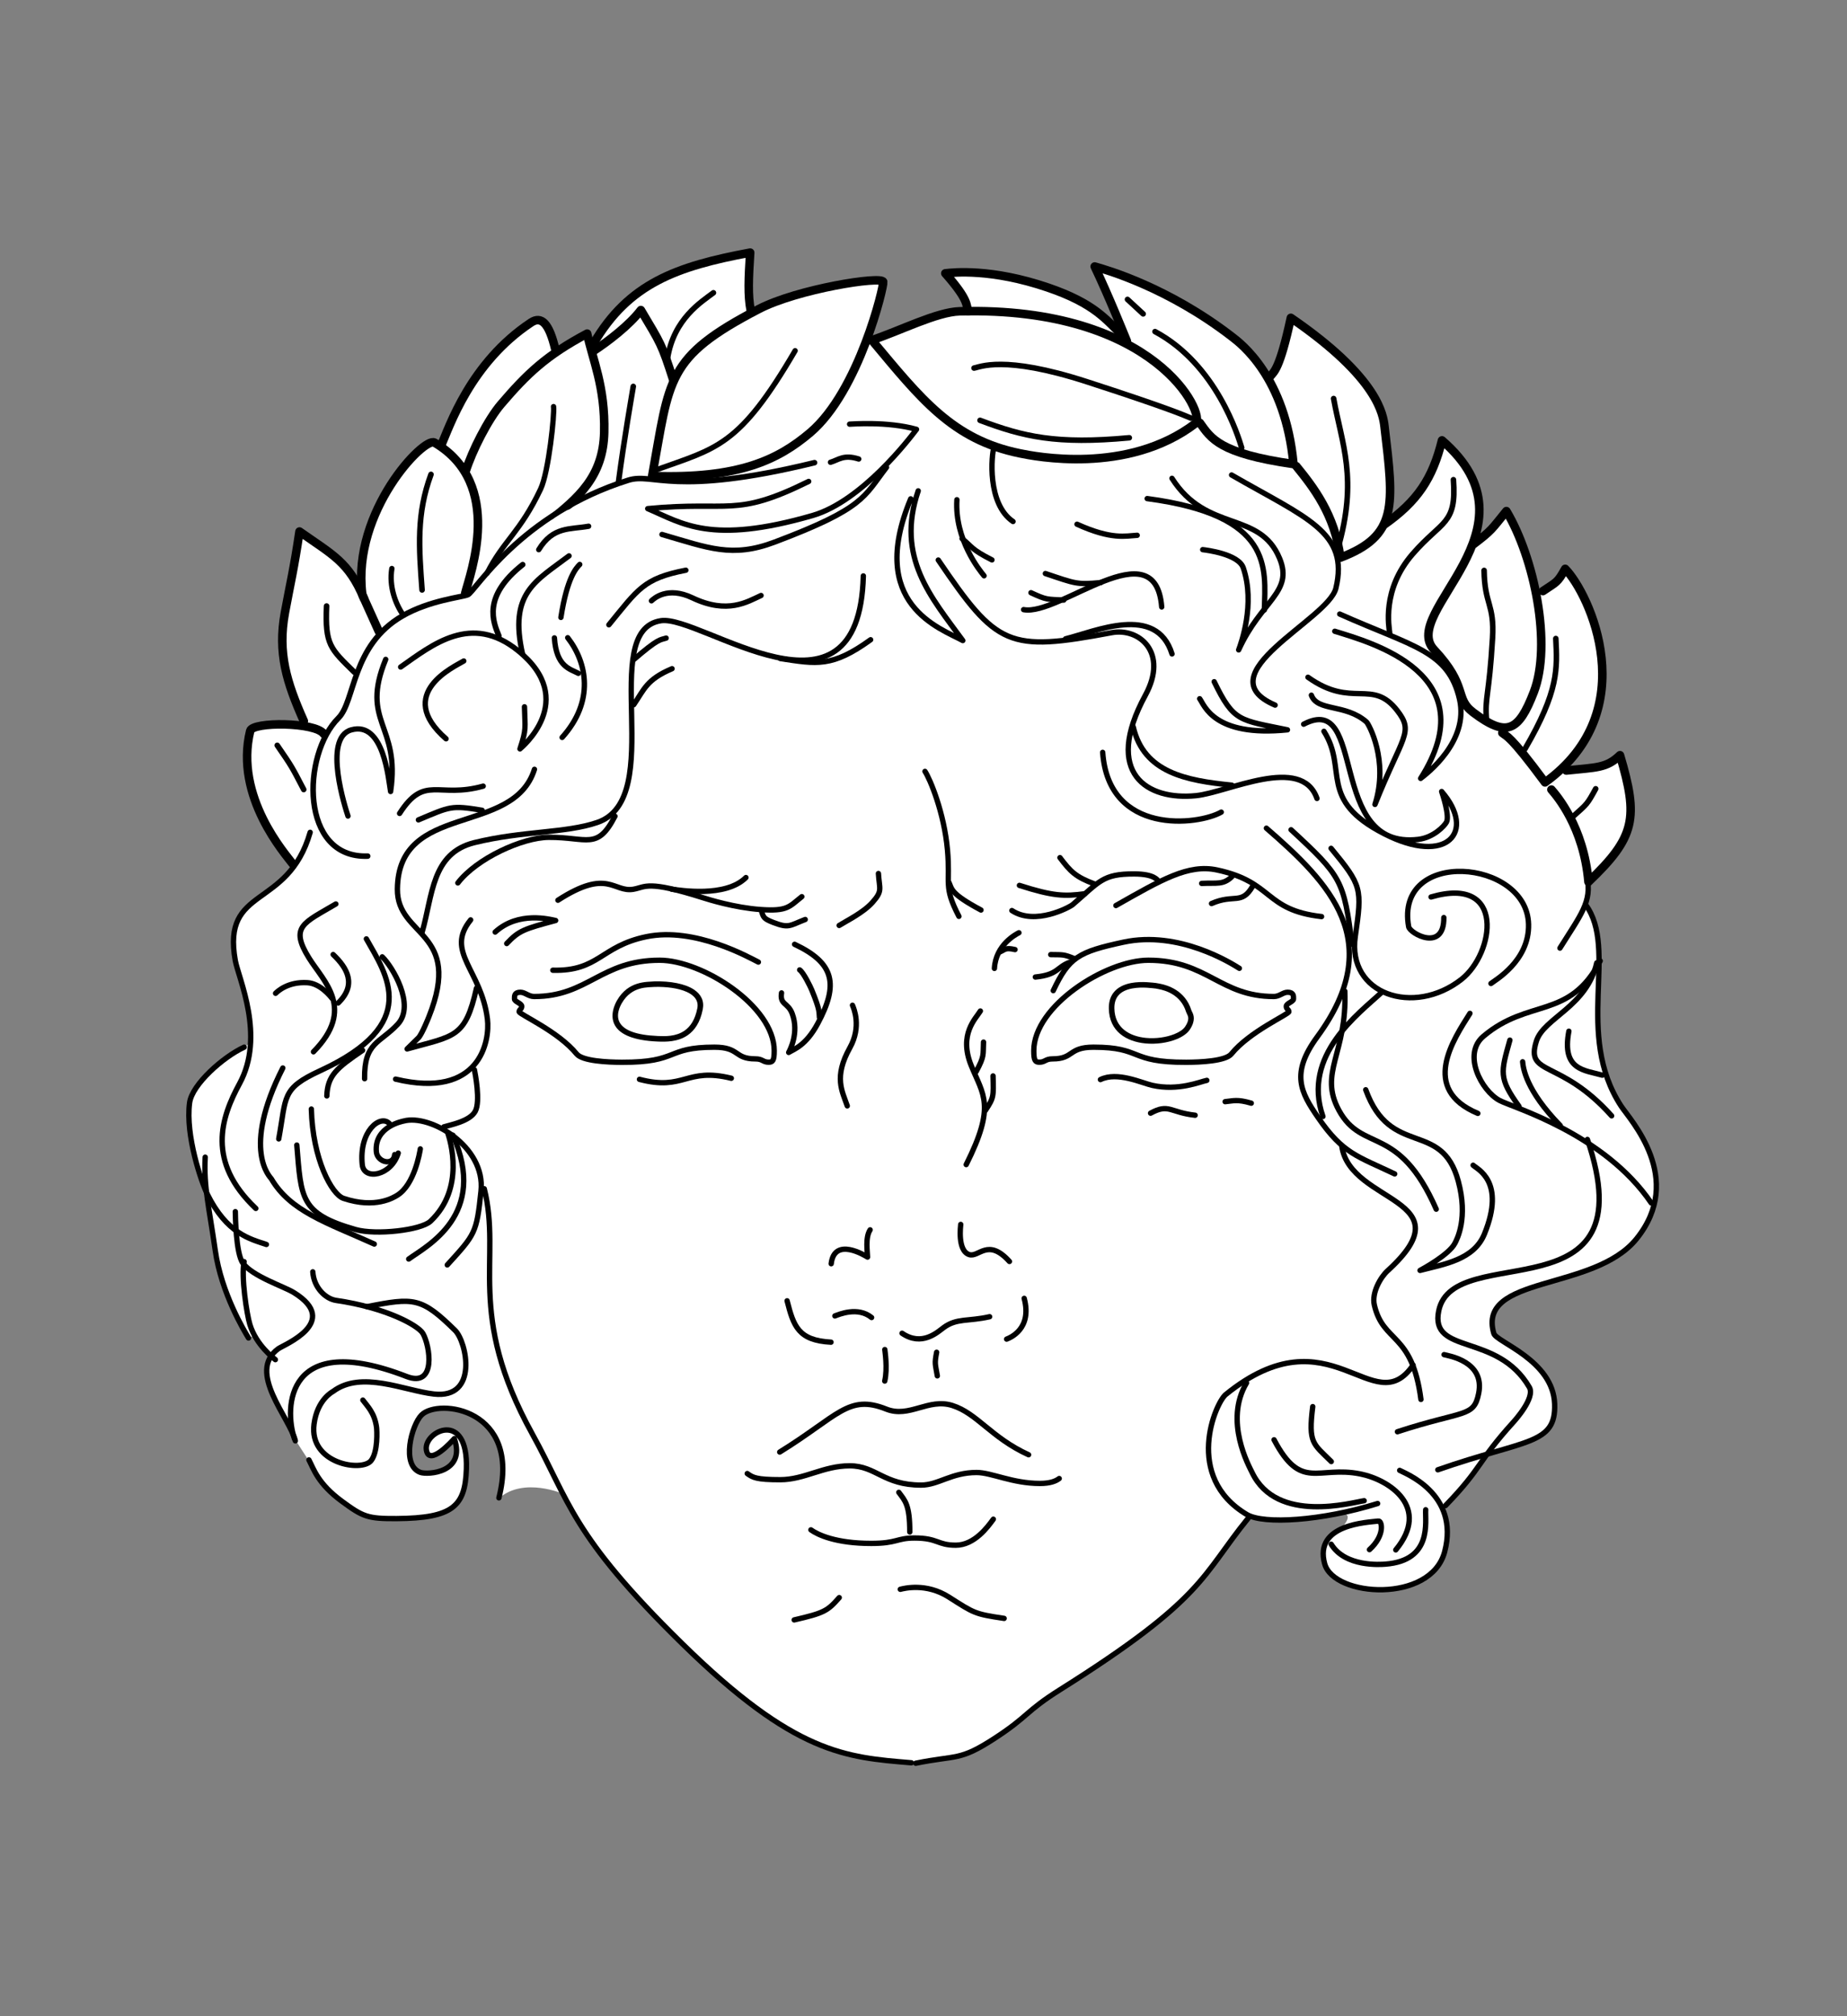 <svg width="866" height="945" viewBox="0 0 866 945" fill="none" xmlns="http://www.w3.org/2000/svg">
<rect x="0" y="0" width="866" height="945" fill="#808080" stroke="none"/>
<path fill-rule="evenodd" clip-rule="evenodd" d="M428.11 826.404L409.68 824.564L395.69 821.744L380.94 816.504L354.38 800.604L325.95 776.064L294.33 743.404L276.769 721.434L263.92 700.184C263.92 700.184 245.739 692.304 234.269 702.054L236.12 687.594L233.14 674.644L225.51 664.984L215.319 660.324L205.13 660.224L200.549 661.414L196.49 664.914L192.45 674.664L192.22 681.484L194.19 688.374L197.519 690.344L206.529 689.554L214 682.934L213.99 676.104L211.309 676.804L208.66 679.364L204.769 681.684L200.779 681.344L199.97 677.414L202.269 673.294L207.01 670.564L212.93 670.584L215.94 673.544L217.829 677.484L218.579 685.864L217.7 698.434L215.4 703.804L209.38 708.574L200.92 710.924L185.769 711.754L172.769 711.034L166.539 707.944L154.819 698.984L145.569 685.904L138.549 675.054L132.899 663.494L128.369 654.944L125.289 645.514L125.519 639.654L126.879 635.654L119.269 626.054L116.22 627.244L107.649 610.154L104.449 600.874L101.769 590.304L100.039 580.444L98.099 569.114L96.849 559.954L91.99 545.834L89.579 532.494L88.439 519.804L90.679 511.313L99.68 501.544L110.109 493.344L115.149 490.313L117.319 488.894L117.629 479.823L115.269 467.203L112.179 456.853L109.869 441.894L111.309 430.683L116.599 424.373L129.819 414.304L137.5 405.983L126.47 388.593L118.26 369.943L115.98 355.963L117.579 341.794L128.649 338.753L143.129 340.523L140.519 331.843L134.059 314.253L132.72 295.703L135.299 280.263L140.23 253.843L140.919 249.113L160.879 263.563L169.559 275.593L169.879 259.273L178.279 235.883L184.42 225.523L199.309 208.923L203.91 207.143L206.9 208.443L217.529 187.243L230.16 167.621L246.87 152.517L252.2 150.28L256.269 152.47L260.539 164.955L275.23 156.818L277.91 161.58L285.87 149.884L297.04 139.098L312.01 130.093L330.22 123.778L351.52 118.726L351.4 133.799L352.81 145.988L379.15 137.19L393.58 133.621L410.37 131.707L413.98 132.13L412.39 141.283L409.47 153.148L407.28 157.993L409.55 159.214L417.02 156.4L440.13 147.456L453.46 144.733L453.08 141.085L446.53 132.261L443.92 128.486L451.88 127.787L481.32 131.577L499.83 137.905L515.73 147.179L527.02 156.567L514.12 125.58L549.7 139.477L571.53 152.767L583.21 162.928L594.78 176.923L600.21 169.286L605.94 149.376L626.94 165.604L641.6 180.893L648.28 194.223L651.26 210.973L651.56 223.683L651.14 239.773L650.11 245.533L665.7 231.453L674.25 213.923L676.74 207.563L683.73 213.983L692.52 227.843L693.53 244.693L692.37 253.833L706.77 239.523L714.78 256.673L719.95 278.133L728.46 274.263L734.3 267.143L748.21 292.283L750.43 307.043L751.08 322.673L748.19 337.993L743.58 346.723L737.1 356.083L732.64 360.643L742.88 360.813L756.38 356.643L759.4 354.823L764.41 370.483L764.37 383.953L761.38 395.233L752.78 405.174L745.5 412.713L744.6 421.123L743.68 424.693L746.73 429.004L749.68 441.174L749.71 460.394L749.1 481.404L751.59 497.933L755.35 509.953L767.2 528.104L773.57 539.474L776.35 549.704L776.44 561.474L773.28 571.694L765.74 583.114L759.24 588.204L751.66 592.494L742.42 595.844L732.16 599.314L716.85 604.144L707.98 607.764L701.68 613.244L699.96 617.284L699.77 622.494L701.53 626.444L705.81 629.354L712.97 633.934L722.69 642.534L727.63 649.654L728.69 655.964L728.81 663.364L727.76 666.124L725.97 669.744L721.99 673.234L707.67 678.874L697.99 680.814L684.85 698.564L676.44 706.684L678.4 713.604L678.64 722.234L676.25 731.234L671.42 737.434L663.86 742.534L655.83 744.704L642.57 744.964L630.42 742.354L623.97 737.434L620.79 731.724L620.98 724.854L623.22 720.464L628.76 716.554C628.76 716.554 636.98 708.034 626.88 709.724C616.79 711.424 611.37 712.064 611.37 712.064L598.62 712.594L585.61 710.624L569.21 733.944L556.22 748.324L539.99 763.154L518.37 778.224L497.04 792.334L488.06 798.174L480.49 804.504L470.28 811.984L462.4 817.644L453.63 821.714L444.85 823.814L433.69 826.114L428.11 826.404Z" fill="white"/>
<path d="M218.34 220.904C221.347 211.383 228.735 196.71 234.963 189.423C247.116 175.206 256.154 166.552 275.3 156.374C277.761 168.508 283.796 180.978 283.289 202.676C282.809 223.283 271.377 233.324 256.699 244.788" stroke="black" stroke-width="4.004" stroke-miterlimit="1.5" stroke-linecap="round" stroke-linejoin="round"/>
<path fill-rule="evenodd" clip-rule="evenodd" d="M253.82 246.029C253.949 245.79 254.156 245.588 254.423 245.466C254.437 245.461 254.451 245.455 254.465 245.448C257.182 244.21 257.796 243.916 259.535 243.126L259.544 243.049L259.782 242.534C259.922 242.33 260.188 242.044 260.704 241.703C261.452 241.207 262.957 240.423 265.822 239.118C265.982 239.045 266.15 239.007 266.316 239.002C266.902 238.719 267.649 238.436 268.849 238.063C269.42 237.886 270.039 238.121 270.349 238.633C270.657 239.146 270.577 239.802 270.154 240.225C270.139 240.239 270.123 240.255 270.108 240.27C270.143 240.797 269.853 241.31 269.348 241.54L268.237 242.043C267.072 243.056 266.468 243.338 264.647 244.672C264.196 245.003 263.594 245.003 263.148 244.699C262.053 245.203 261.197 245.594 260.485 245.914C259.663 246.467 258.436 247.26 256.64 248.419C256.129 248.75 255.472 248.674 255.048 248.276C254.415 248.49 253.712 248.187 253.44 247.564C253.201 247.013 253.372 246.387 253.82 246.029Z" fill="white"/>
<path fill-rule="evenodd" clip-rule="evenodd" d="M309.282 450.101C281.686 450.101 275.703 467.106 250.44 467.106C247.798 467.106 246.183 465.108 244.001 465.108C241.043 465.108 241.233 466.95 241.233 468.255C241.233 469.559 244.623 470.29 244.623 471.712C244.623 473.135 243.419 473.059 243.419 474.249C243.419 475.44 261.836 483.496 270.37 494.032C273.066 497.36 284.796 497.914 291.549 497.937C318.645 498.028 311.846 490.859 334.968 490.859C346.976 490.859 344.069 496.345 354.219 496.345C357.593 496.345 357.687 497.876 360.319 497.892C362.26 497.904 363.009 497.32 363.009 492.528C363.009 471.529 329.223 450.101 309.282 450.101Z" stroke="black" stroke-width="2.506" stroke-miterlimit="1.5" stroke-linecap="round" stroke-linejoin="round"/>
<path d="M585.238 711.638C563.15 738.796 565.127 749.176 497.021 792.023C480.572 802.37 482.354 804.437 466.2 814.925C449.786 825.586 448.803 822.553 429.35 826.499" stroke="black" stroke-width="2.506" stroke-miterlimit="1.5" stroke-linecap="round" stroke-linejoin="round"/>
<path fill-rule="evenodd" clip-rule="evenodd" d="M538.435 450.101C566.03 450.101 572.013 467.106 597.276 467.106C599.918 467.106 601.534 465.108 603.716 465.108C606.674 465.108 606.484 466.95 606.484 468.255C606.484 469.559 603.094 470.29 603.094 471.712C603.094 473.135 604.298 473.059 604.298 474.249C604.298 475.44 585.881 483.496 577.347 494.032C574.651 497.36 562.921 497.914 556.168 497.937C529.072 498.028 535.871 490.859 512.749 490.859C500.741 490.859 503.648 496.345 493.498 496.345C490.124 496.345 490.03 497.876 487.397 497.892C485.457 497.904 484.708 497.32 484.708 492.528C484.708 471.529 518.494 450.101 538.435 450.101Z" stroke="black" stroke-width="2.506" stroke-miterlimit="1.5" stroke-linecap="round" stroke-linejoin="round"/>
<path d="M350.361 690.71C352.995 692.585 354.553 693.593 365.864 693.593C377.174 693.593 386.051 687.085 398.404 687.085C410.754 687.085 414.256 696.12 431.895 696.12C439.988 696.12 446.081 690.221 457.873 690.221C464.908 690.221 474.616 695.351 487.576 695.351C492.457 695.351 495.103 694.234 496.63 693.051" stroke="black" stroke-width="2.506" stroke-miterlimit="1.5" stroke-linecap="round" stroke-linejoin="round"/>
<path d="M421.432 699.527C424.387 703.522 426.566 705.322 426.566 718.101" stroke="black" stroke-width="2.506" stroke-miterlimit="1.5" stroke-linecap="round" stroke-linejoin="round"/>
<path d="M380.205 717.103C383.388 719.391 391.843 723.456 408.48 723.456C420.706 723.456 420.335 720.93 428.792 720.93C439.853 720.93 439.407 724.297 448.151 724.297C456.893 724.297 463.211 715.629 465.741 712.099" stroke="black" stroke-width="2.506" stroke-miterlimit="1.5" stroke-linecap="round" stroke-linejoin="round"/>
<path d="M259.197 454.79C280.813 455.33 281.59 443.524 303.038 439.076C325.814 434.352 351.317 448.855 355.579 450.97" stroke="black" stroke-width="2.506" stroke-miterlimit="1.5" stroke-linecap="round" stroke-linejoin="round"/>
<path d="M232.168 436.893C243.148 426.903 257.928 430.972 260.523 431.476C245.744 435.445 243.324 436.178 237.582 442.277" stroke="black" stroke-width="2.506" stroke-miterlimit="1.5" stroke-linecap="round" stroke-linejoin="round"/>
<path d="M261.594 421.97C285.16 406.744 287.553 418.506 297.057 416.815C302.879 415.779 303.338 412.473 329.836 420.878C331.925 421.54 344.329 425.476 356.681 426.344C369.277 427.229 370.015 425.011 375.948 420.305" stroke="black" stroke-width="2.506" stroke-miterlimit="1.5" stroke-linecap="round" stroke-linejoin="round"/>
<path d="M314.918 416.799C318.652 417.266 340.16 420.861 349.746 411.344" stroke="black" stroke-width="2.506" stroke-miterlimit="1.5" stroke-linecap="round" stroke-linejoin="round"/>
<path d="M356.916 426.644C357.947 429.881 357.767 430.551 362.588 432.404C369.936 435.228 370.145 433.859 377.545 431.001" stroke="black" stroke-width="2.506" stroke-miterlimit="1.5" stroke-linecap="round" stroke-linejoin="round"/>
<path d="M411.865 409.451C412.284 416.713 413.986 417.458 409.125 422.92C404.738 427.848 397.069 431.531 393.457 433.797" stroke="black" stroke-width="2.506" stroke-miterlimit="1.5" stroke-linecap="round" stroke-linejoin="round"/>
<path d="M366.431 465.414C365.566 471.145 369.485 469.766 371.482 475.256C374.684 484.056 370.464 492.037 369.786 493.321C372.339 491.75 377.883 490.108 383.45 479.711C393.207 461.491 391.36 451.487 372.553 442.634" stroke="black" stroke-width="2.506" stroke-miterlimit="1.5" stroke-linecap="round" stroke-linejoin="round"/>
<path d="M374.936 454.63C376.777 455.882 380.031 462.651 380.584 463.995C384.661 473.912 383.93 474.395 384.217 476.953" stroke="black" stroke-width="2.506" stroke-miterlimit="1.5" stroke-linecap="round" stroke-linejoin="round"/>
<path d="M399.7 471.201C400.333 472.664 404.015 481.189 398.489 491.103C390.778 504.934 394.911 511.51 397.252 518.37" stroke="black" stroke-width="2.506" stroke-miterlimit="1.5" stroke-linecap="round" stroke-linejoin="round"/>
<path d="M459.664 473.895C457.52 477.454 449.433 484.766 455.35 499.43C460.932 513.266 467.007 518.054 453.025 545.893" stroke="black" stroke-width="2.506" stroke-miterlimit="1.5" stroke-linecap="round" stroke-linejoin="round"/>
<path d="M433.695 361.581C436.036 365.12 442.683 380.841 444.248 398.502C445.671 414.551 442.217 415.362 449.604 429.535" stroke="black" stroke-width="2.506" stroke-miterlimit="1.5" stroke-linecap="round" stroke-linejoin="round"/>
<path d="M445.012 413.798C446.35 416.797 445.702 418.954 459.951 426.564" stroke="black" stroke-width="2.506" stroke-miterlimit="1.5" stroke-linecap="round" stroke-linejoin="round"/>
<path d="M466.252 453.933C466.867 442.882 476.304 437.968 477.743 437.219" stroke="black" stroke-width="2.506" stroke-miterlimit="1.5" stroke-linecap="round" stroke-linejoin="round"/>
<path d="M468.717 446.243C471.292 445.169 471.229 444.024 475.915 445.105" stroke="black" stroke-width="2.506" stroke-miterlimit="1.5" stroke-linecap="round" stroke-linejoin="round"/>
<path d="M493.836 464.349C501.248 448.643 505.725 446.169 526.748 441.635C552.753 436.026 577.322 451.515 581.092 453.891" stroke="black" stroke-width="2.506" stroke-miterlimit="1.5" stroke-linecap="round" stroke-linejoin="round"/>
<path d="M485.439 457.977C496.249 456.875 495.232 453.388 501.645 451.032" stroke="black" stroke-width="2.506" stroke-miterlimit="1.5" stroke-linecap="round" stroke-linejoin="round"/>
<path d="M492.654 447.464C498.436 447.586 498.499 447.198 503.877 449.398" stroke="black" stroke-width="2.506" stroke-miterlimit="1.5" stroke-linecap="round" stroke-linejoin="round"/>
<path d="M461.147 488.474C460.843 494.632 461.679 494.868 457.701 502.288" stroke="black" stroke-width="2.506" stroke-miterlimit="1.5" stroke-linecap="round" stroke-linejoin="round"/>
<path d="M465.603 504.335C465.83 514.017 466.072 514.421 461.996 520.53" stroke="black" stroke-width="2.506" stroke-miterlimit="1.5" stroke-linecap="round" stroke-linejoin="round"/>
<path d="M407.978 576.479C405.6 580.054 406.75 586.947 406.762 589.245C405.583 588.514 391.235 579.627 389.717 592.364" stroke="black" stroke-width="2.506" stroke-miterlimit="1.5" stroke-linecap="round" stroke-linejoin="round"/>
<path d="M473.295 591.301C463.137 580.025 458.931 589.607 454.376 588.061C448.791 586.167 450.447 574.438 450.451 573.931" stroke="black" stroke-width="2.506" stroke-miterlimit="1.5" stroke-linecap="round" stroke-linejoin="round"/>
<path d="M391.449 616.828C393.358 616.13 402.166 612.3 408.664 617.581" stroke="black" stroke-width="2.506" stroke-miterlimit="1.5" stroke-linecap="round" stroke-linejoin="round"/>
<path d="M389.631 629.131C374.337 628.333 372.073 621.668 369.047 609.743" stroke="black" stroke-width="2.506" stroke-miterlimit="1.5" stroke-linecap="round" stroke-linejoin="round"/>
<path d="M480.211 608.592C484.049 622.962 473.523 627.092 471.973 627.7" stroke="black" stroke-width="2.506" stroke-miterlimit="1.5" stroke-linecap="round" stroke-linejoin="round"/>
<path d="M422.938 624.949C432.253 631.314 439.55 624.44 442.384 622.34C448.591 617.743 453.866 619.508 464.003 617.199" stroke="black" stroke-width="2.506" stroke-miterlimit="1.5" stroke-linecap="round" stroke-linejoin="round"/>
<path d="M414.857 632.592C414.877 633.184 416.234 641.324 414.822 647.354" stroke="black" stroke-width="2.506" stroke-miterlimit="1.5" stroke-linecap="round" stroke-linejoin="round"/>
<path d="M439.162 633.856C438.091 639.36 438.528 639.253 439.482 644.926" stroke="black" stroke-width="2.506" stroke-miterlimit="1.5" stroke-linecap="round" stroke-linejoin="round"/>
<path d="M365.58 680.641C393.001 663.729 397.735 653.394 415.521 660.497C426.36 664.825 435.238 655.237 446.535 658.809C458.181 662.491 464.753 673.925 482.279 681.907" stroke="black" stroke-width="2.506" stroke-miterlimit="1.5" stroke-linecap="round" stroke-linejoin="round"/>
<path d="M372.371 759.319C386.521 756.051 388.012 755.099 393.49 748.87" stroke="black" stroke-width="2.506" stroke-miterlimit="1.5" stroke-linecap="round" stroke-linejoin="round"/>
<path d="M422.119 744.973C423.906 744.515 434.268 741.856 444.88 748.609C456.842 756.221 456.87 756.531 470.812 758.609" stroke="black" stroke-width="2.506" stroke-miterlimit="1.5" stroke-linecap="round" stroke-linejoin="round"/>
<path d="M299.818 505.932C320.947 511.494 321.609 500.171 342.887 505.425" stroke="black" stroke-width="2.506" stroke-miterlimit="1.5" stroke-linecap="round" stroke-linejoin="round"/>
<path d="M515.953 506.044C523.858 502.138 535.442 507.681 540.299 508.756C552.546 511.471 562.618 507.057 565.842 506.408" stroke="black" stroke-width="2.506" stroke-miterlimit="1.5" stroke-linecap="round" stroke-linejoin="round"/>
<path d="M539.465 521.792C548.09 517.093 548.513 521.442 560.364 522.759" stroke="black" stroke-width="2.506" stroke-miterlimit="1.5" stroke-linecap="round" stroke-linejoin="round"/>
<path d="M574.426 516.393C578.366 516.023 580.025 515.161 586.684 517.104" stroke="black" stroke-width="2.506" stroke-miterlimit="1.5" stroke-linecap="round" stroke-linejoin="round"/>
<path d="M523.217 424.461C544.548 412.381 557.129 404.913 570.614 407.788C597.319 413.478 592.547 426.543 619.644 429.646" stroke="black" stroke-width="2.506" stroke-miterlimit="1.5" stroke-linecap="round" stroke-linejoin="round"/>
<path d="M563.424 414.093C570.618 413.723 573.387 414.909 577.567 410.979" stroke="black" stroke-width="2.506" stroke-miterlimit="1.5" stroke-linecap="round" stroke-linejoin="round"/>
<path d="M568.051 423.53C578.677 418.848 582.107 424.381 587.295 415.469" stroke="black" stroke-width="2.506" stroke-miterlimit="1.5" stroke-linecap="round" stroke-linejoin="round"/>
<path d="M474.443 426.809C485.409 434.052 501.619 425.154 502.9 424.061C515.517 413.292 516.843 409.593 531.835 409.647C541.435 409.682 542.669 412.607 543.265 413.121" stroke="black" stroke-width="2.506" stroke-miterlimit="1.5" stroke-linecap="round" stroke-linejoin="round"/>
<path d="M477.967 415.021C493.733 420.087 499.171 420.217 508.616 418.936" stroke="black" stroke-width="2.506" stroke-miterlimit="1.5" stroke-linecap="round" stroke-linejoin="round"/>
<path d="M496.977 402.011C501.944 408.596 504.334 411.049 513.085 414.307" stroke="black" stroke-width="2.506" stroke-miterlimit="1.5" stroke-linecap="round" stroke-linejoin="round"/>
<path d="M517.012 352.664C519.808 391.788 561.775 386.86 572.608 380.677" stroke="black" stroke-width="2.506" stroke-miterlimit="1.5" stroke-linecap="round" stroke-linejoin="round"/>
<path d="M233.922 702.102C244.548 660.307 205.596 655.276 197.641 663.268C192.986 667.946 187.941 686.876 197.098 690.171C200.512 691.399 218.569 690.378 213.014 674.349C212.263 675.192 201.027 687.813 199.89 679.514C198.717 670.951 219.603 660.451 218.67 688.599C218.098 705.861 212.602 711.661 185.909 711.826C172.326 711.91 170.188 710.975 160.319 703.725C148.99 695.403 147.116 688.62 144.85 684.325" stroke="black" stroke-width="2.506" stroke-miterlimit="1.5" stroke-linecap="round" stroke-linejoin="round"/>
<path d="M146.658 596.156C147.108 603.414 152.519 608.815 157.591 609.554C181.37 613.021 196.111 621.385 198.244 624.982C201.624 630.68 204.808 650.706 190.595 645.199C134.137 623.325 133.179 659.794 138.068 674.44" stroke="black" stroke-width="2.506" stroke-miterlimit="1.5" stroke-linecap="round" stroke-linejoin="round"/>
<path d="M172.086 612.486C194.134 608.092 197.615 608.127 213.368 623.591C218.813 628.936 224.512 655.839 203.435 653.435C189.495 651.846 169.441 642.196 156.099 652.255C156.041 652.298 148.753 655.943 147.242 667.539C144.815 686.161 169.701 690.112 173.988 684.673C177.304 680.465 176.734 670.342 176.544 668.984C175.61 662.312 172.346 659.237 170.138 656.29" stroke="black" stroke-width="2.506" stroke-miterlimit="1.5" stroke-linecap="round" stroke-linejoin="round"/>
<path d="M138.469 675.38C135.922 664.68 115.556 643.049 130.452 632.22C133.012 630.359 160.113 619.735 137.82 605.911C133.041 602.948 118.5 598.364 113.883 592.1C110.575 587.612 110.36 569.894 110.336 567.941" stroke="black" stroke-width="2.506" stroke-miterlimit="1.5" stroke-linecap="round" stroke-linejoin="round"/>
<path d="M114.445 591.381C112.997 598.511 115.723 616.128 117.173 620.88C120.173 630.698 128.627 636.872 129.113 637.32" stroke="black" stroke-width="2.506" stroke-miterlimit="1.5" stroke-linecap="round" stroke-linejoin="round"/>
<path d="M96.216 542.405C95.45 556.321 98.102 566.192 100.92 586.112C103.77 606.251 114.696 624.174 116.526 627.175" stroke="black" stroke-width="2.506" stroke-miterlimit="1.5" stroke-linecap="round" stroke-linejoin="round"/>
<path d="M114.487 490.857C104.73 495.329 90.051 508.265 88.896 516.918C86.847 532.279 94.526 554.358 97.172 559.698C106.416 578.36 117.276 580.757 124.914 583.335" stroke="black" stroke-width="2.506" stroke-miterlimit="1.5" stroke-linecap="round" stroke-linejoin="round"/>
<path d="M209.711 592.923C222.848 578.473 223.455 578.096 225.524 558.344C227.732 537.262 201.6 522.164 189.352 525.455C188.889 525.579 175.454 527.968 176.451 539.85C176.878 544.928 184.537 546.684 185.055 541.192" stroke="black" stroke-width="2.506" stroke-miterlimit="1.5" stroke-linecap="round" stroke-linejoin="round"/>
<path d="M145.98 519.851C146.577 543.312 155.528 559.861 161.035 561.716C175.947 566.739 184.602 561.314 186.32 560.239C194.318 555.229 196.76 540.443 197.075 538.531" stroke="black" stroke-width="2.506" stroke-miterlimit="1.5" stroke-linecap="round" stroke-linejoin="round"/>
<path d="M182.574 526.645C178.308 522.202 168.222 530.215 169.852 545.942C170.628 553.427 183.47 551.216 186.714 540.491" stroke="black" stroke-width="2.506" stroke-miterlimit="1.5" stroke-linecap="round" stroke-linejoin="round"/>
<path d="M139.166 536.73C141.223 561.657 140.649 568.904 166.71 576.328C176.328 579.068 197.406 576.64 201.843 572.45C218.225 556.983 211.017 534.437 209.993 531.236" stroke="black" stroke-width="2.506" stroke-miterlimit="1.5" stroke-linecap="round" stroke-linejoin="round"/>
<path d="M212.348 532.105C229.025 569.504 199.997 584.035 191.631 590.159" stroke="black" stroke-width="2.506" stroke-miterlimit="1.5" stroke-linecap="round" stroke-linejoin="round"/>
<path d="M132.604 500.615C113.062 539.07 126.791 551.839 127.203 552.538C136.192 567.828 153.01 573.021 175.495 583.134" stroke="black" stroke-width="2.506" stroke-miterlimit="1.5" stroke-linecap="round" stroke-linejoin="round"/>
<path d="M157.469 423.734C142.456 432.633 135.667 434.246 144.891 449.079C151.78 460.155 166.842 472.835 146.973 493.024" stroke="black" stroke-width="2.506" stroke-miterlimit="1.5" stroke-linecap="round" stroke-linejoin="round"/>
<path d="M129.211 465.601C130.117 464.726 134.942 460.067 144.148 460.626C150.226 460.995 154.995 467.1 155.668 467.961" stroke="black" stroke-width="2.506" stroke-miterlimit="1.5" stroke-linecap="round" stroke-linejoin="round"/>
<path d="M156.207 447.439C162.735 453.652 167.446 461.521 158.552 470.147" stroke="black" stroke-width="2.506" stroke-miterlimit="1.5" stroke-linecap="round" stroke-linejoin="round"/>
<path d="M171.775 440.091C181.279 456.96 197.798 479.934 150.156 501.874C131.795 510.33 134.36 513.907 130.691 533.853" stroke="black" stroke-width="2.506" stroke-miterlimit="1.5" stroke-linecap="round" stroke-linejoin="round"/>
<path d="M179.216 448.507C183.948 452.996 194.825 471.074 186.533 480.035C178.142 489.102 170.692 488.413 170.948 505.645" stroke="black" stroke-width="2.506" stroke-miterlimit="1.5" stroke-linecap="round" stroke-linejoin="round"/>
<path d="M170.022 492.341C157.898 500.595 153.584 504.101 153.242 513.706" stroke="black" stroke-width="2.506" stroke-miterlimit="1.5" stroke-linecap="round" stroke-linejoin="round"/>
<path d="M220.673 431.188C208.494 446.189 225.682 454.586 228.536 477.664C229.806 487.932 225.071 515.355 185.473 505.833" stroke="black" stroke-width="2.506" stroke-miterlimit="1.5" stroke-linecap="round" stroke-linejoin="round"/>
<path d="M222.441 501.443C222.747 502.974 225.39 516.232 222.815 520.941C220.236 525.655 210.976 527.299 208.09 528.209" stroke="black" stroke-width="2.506" stroke-miterlimit="1.5" stroke-linecap="round" stroke-linejoin="round"/>
<path d="M250.592 360.607C240.685 392.225 186.753 375.696 186.326 416.734C186.088 439.485 217.28 436.12 201.078 476.644C200.758 477.442 198.056 484.2 196.358 486.303C196.358 486.303 191.316 491.246 190.878 491.676C213.122 485.462 218.144 486.651 223.41 463.191" stroke="black" stroke-width="2.506" stroke-miterlimit="1.5" stroke-linecap="round" stroke-linejoin="round"/>
<path d="M145.423 390.147C134.922 426.675 103.95 414.887 110.32 450.255C111.811 458.534 124.505 485.533 112.316 507.94C103.642 523.885 96.707 544.452 119.943 566.443" stroke="black" stroke-width="2.506" stroke-miterlimit="1.5" stroke-linecap="round" stroke-linejoin="round"/>
<path d="M187.354 381.289C199.189 362.864 205.316 374.439 226.561 368.495" stroke="black" stroke-width="2.506" stroke-miterlimit="1.5" stroke-linecap="round" stroke-linejoin="round"/>
<path d="M196.176 384.309C211.247 377.995 211.418 377.399 226.048 379.806" stroke="black" stroke-width="2.506" stroke-miterlimit="1.5" stroke-linecap="round" stroke-linejoin="round"/>
<path d="M197.924 436.93C202.892 419.8 202.313 399.919 222.449 394.963C245.059 389.398 265.194 390.597 280.05 385.521C313.226 374.186 279.823 295.414 309.945 290.945C328.713 288.161 402.844 346.196 404.79 269.955" stroke="black" stroke-width="2.506" stroke-miterlimit="1.5" stroke-linecap="round" stroke-linejoin="round"/>
<path d="M214.676 413.869C223.476 402.351 244.989 392.549 257.304 392.487C275.459 392.396 280.025 398.732 288.34 382.594" stroke="black" stroke-width="2.506" stroke-miterlimit="1.5" stroke-linecap="round" stroke-linejoin="round"/>
<path d="M408.213 299.865C390.174 312.891 382.98 311.317 365.842 308.681" stroke="black" stroke-width="2.506" stroke-miterlimit="1.5" stroke-linecap="round" stroke-linejoin="round"/>
<path d="M305.445 281.624C306.571 280.572 312.912 274.655 324.647 280.238C341.21 288.118 350.473 282.017 356.831 279.136" stroke="black" stroke-width="2.506" stroke-miterlimit="1.5" stroke-linecap="round" stroke-linejoin="round"/>
<path d="M296.99 309.311C308.927 298.975 309.552 300.036 312.336 299.104" stroke="black" stroke-width="2.506" stroke-miterlimit="1.5" stroke-linecap="round" stroke-linejoin="round"/>
<path d="M297.133 330.328C302.087 323.063 303.184 318.497 315.102 313.448" stroke="black" stroke-width="2.506" stroke-miterlimit="1.5" stroke-linecap="round" stroke-linejoin="round"/>
<path d="M266.181 298.924C275.269 310.606 278.829 328.68 263.568 345.668" stroke="black" stroke-width="2.506" stroke-miterlimit="1.5" stroke-linecap="round" stroke-linejoin="round"/>
<path d="M259.941 299.004C260.84 312.628 267.301 313.548 271.169 315.623" stroke="black" stroke-width="2.506" stroke-miterlimit="1.5" stroke-linecap="round" stroke-linejoin="round"/>
<path d="M271.824 264.58C270.188 266.261 265.946 270.56 262.99 289.406" stroke="black" stroke-width="2.506" stroke-miterlimit="1.5" stroke-linecap="round" stroke-linejoin="round"/>
<path d="M285.486 292.864C299.162 276.183 301.692 271.135 321.575 267.282" stroke="black" stroke-width="2.506" stroke-miterlimit="1.5" stroke-linecap="round" stroke-linejoin="round"/>
<path d="M217.444 309.834C213.286 312.397 184.749 325.055 209.144 346.303" stroke="black" stroke-width="2.506" stroke-miterlimit="1.5" stroke-linecap="round" stroke-linejoin="round"/>
<path d="M187.852 312.661C202.832 302.145 220.942 287.303 242.874 304.98C271.818 328.309 243.98 350.831 243.798 351.038C246.93 341.465 246.137 341.586 245.909 331.302" stroke="black" stroke-width="2.506" stroke-miterlimit="1.5" stroke-linecap="round" stroke-linejoin="round"/>
<path d="M245.034 306.694C238.457 277.841 251.206 272.397 266.799 260.56" stroke="black" stroke-width="2.506" stroke-miterlimit="1.5" stroke-linecap="round" stroke-linejoin="round"/>
<path d="M252.604 257.65C259.305 246.632 267.309 248.25 275.981 246.672" stroke="black" stroke-width="2.506" stroke-miterlimit="1.5" stroke-linecap="round" stroke-linejoin="round"/>
<path d="M163.155 382.507C162.146 379.436 151.15 345.975 164.675 342.133C180.028 337.773 182.151 365.632 183.139 371.018C187.845 339.553 168.713 338.637 180.846 309.075" stroke="black" stroke-width="2.506" stroke-miterlimit="1.5" stroke-linecap="round" stroke-linejoin="round"/>
<path d="M151.771 343.973C148.009 338.442 118.382 338.2 117.312 342.583C109.74 373.582 134.045 400.577 137.124 404.797" stroke="black" stroke-width="4.004" stroke-miterlimit="1.5" stroke-linecap="round" stroke-linejoin="round"/>
<path d="M129.982 349.364C137.003 359.561 136.766 359.288 142.403 370.089" stroke="black" stroke-width="2.604" stroke-miterlimit="1.5" stroke-linecap="round" stroke-linejoin="round"/>
<path d="M170.647 280.511C163.449 263.373 156.129 260.21 140.423 249.144C137.768 267.086 136.126 273.375 133.586 287.203C130.114 306.115 134.352 319.796 142.452 337.991" stroke="black" stroke-width="4.004" stroke-miterlimit="1.5" stroke-linecap="round" stroke-linejoin="round"/>
<path d="M153.124 284.064C152.361 302.272 154.868 304.04 166.144 315.09" stroke="black" stroke-width="2.604" stroke-miterlimit="1.5" stroke-linecap="round" stroke-linejoin="round"/>
<path d="M177.607 295.924C169.996 279.015 169.906 279.038 169.818 278.321C165.101 239.703 198.85 204.608 203.705 207.463C236.685 226.862 220.253 269.395 218.136 278.02" stroke="black" stroke-width="4.004" stroke-miterlimit="1.5" stroke-linecap="round" stroke-linejoin="round"/>
<path d="M183.729 266.494C182.376 274.742 185.294 282.957 189.126 288.405" stroke="black" stroke-width="2.506" stroke-miterlimit="1.5" stroke-linecap="round" stroke-linejoin="round"/>
<path d="M197.89 276.537C196.411 256.487 195.22 241.011 202.079 222.364" stroke="black" stroke-width="2.604" stroke-miterlimit="1.5" stroke-linecap="round" stroke-linejoin="round"/>
<path d="M259.542 190.597C260.086 193.677 257.286 221.162 253.483 229.223C243.875 249.587 236.071 253.411 228.352 268.7" stroke="black" stroke-width="2.506" stroke-miterlimit="1.5" stroke-linecap="round" stroke-linejoin="round"/>
<path d="M372.805 164.407C346.538 209.432 336.051 210.013 307.641 220.253" stroke="black" stroke-width="2.506" stroke-miterlimit="1.5" stroke-linecap="round" stroke-linejoin="round"/>
<path d="M289.928 226.4C292.714 205.256 296.291 185.048 296.929 181.129" stroke="black" stroke-width="2.604" stroke-miterlimit="1.5" stroke-linecap="round" stroke-linejoin="round"/>
<path d="M277.826 164.828C285.337 159.923 295.187 152.29 300.475 145.345C309.858 161.193 310.124 160.825 315.727 178.286" stroke="black" stroke-width="4.004" stroke-miterlimit="1.5" stroke-linecap="round" stroke-linejoin="round"/>
<path d="M351.985 145.545C350.589 138.444 350.983 130.342 351.728 118.406C317.138 124.862 294.768 132.828 278.23 161.158" stroke="black" stroke-width="4.004" stroke-miterlimit="1.5" stroke-linecap="round" stroke-linejoin="round"/>
<path fill-rule="evenodd" clip-rule="evenodd" d="M305.779 223.113C314.116 177.455 312 167.613 355.796 144.86C373.891 135.461 413.447 129.194 414.108 132.127C414.538 134.04 402.834 183.356 379.844 202.812C364.912 215.447 346.465 224.548 305.779 223.113Z" stroke="black" stroke-width="4.004" stroke-miterlimit="1.5" stroke-linecap="round" stroke-linejoin="round"/>
<path d="M402.634 215.16C395.569 212.908 393.182 215.562 389.395 216.684" stroke="black" stroke-width="2.506" stroke-miterlimit="1.5" stroke-linecap="round" stroke-linejoin="round"/>
<path d="M172.394 401.291C140.586 402.504 141.4 353.77 158.702 336.541C166.571 328.706 164.81 302.513 188.638 288.741C201.491 281.313 216.474 280.007 219.389 278.747C222.632 277.344 244.067 240.883 294.624 225.08C306.441 221.386 315.636 233.055 381.91 216.869" stroke="black" stroke-width="2.604" stroke-miterlimit="1.5" stroke-linecap="round" stroke-linejoin="round"/>
<path d="M245.076 264.66C226.062 279.659 231.224 291.519 233.918 298.067" stroke="black" stroke-width="2.604" stroke-miterlimit="1.5" stroke-linecap="round" stroke-linejoin="round"/>
<path d="M379.164 225.665C344.356 242.893 342.477 234.674 303.689 238.422C319.997 245.346 333.17 255.462 380.996 241.639C404.186 234.937 426.671 205.288 429.73 201.255C416.068 197.407 399.073 198.823 398.353 198.82" stroke="black" stroke-width="2.506" stroke-miterlimit="1.5" stroke-linecap="round" stroke-linejoin="round"/>
<path d="M415.668 219.044C404.971 232.884 405.441 238.181 363.165 254.116C343.266 261.617 332.223 256.875 310.379 250.526" stroke="black" stroke-width="2.506" stroke-miterlimit="1.5" stroke-linecap="round" stroke-linejoin="round"/>
<path fill-rule="evenodd" clip-rule="evenodd" d="M408.783 159.435C421.723 155.196 439.196 146.203 449.976 145.919C542.141 143.491 565.622 194.583 560.541 198.457C528.623 222.8 484.77 213.848 478.224 212.51C446.567 206.047 431.817 186.995 408.783 159.435Z" stroke="black" stroke-width="4.004" stroke-miterlimit="1.5" stroke-linecap="round" stroke-linejoin="round"/>
<path d="M456.691 172.523C459.332 172.158 470.336 166.225 509.459 178.893C545.961 190.711 554.651 194.394 558.475 196.015" stroke="black" stroke-width="2.604" stroke-miterlimit="1.5" stroke-linecap="round" stroke-linejoin="round"/>
<path d="M459.506 197.03C479.797 204.675 495.229 208.4 529.487 205.203" stroke="black" stroke-width="2.604" stroke-miterlimit="1.5" stroke-linecap="round" stroke-linejoin="round"/>
<path d="M453.936 145.92C452.918 142.963 454.468 140.876 443.225 128.122C447.088 127.695 464.793 125.74 491.349 134.789C513.466 142.326 518.801 150.223 525.273 156.193" stroke="black" stroke-width="4.004" stroke-miterlimit="1.5" stroke-linecap="round" stroke-linejoin="round"/>
<path d="M528.367 159.908C526.719 155.909 519.838 138.745 513.262 124.926C518.841 126.506 547.634 134.66 577.787 157.962C581.714 160.997 602.649 176.598 606.476 217.527C571.584 212.527 567.812 205.497 562.57 198.202" stroke="black" stroke-width="4.004" stroke-miterlimit="1.5" stroke-linecap="round" stroke-linejoin="round"/>
<path d="M528.643 140.344C531.09 142.606 533.539 144.869 535.986 147.13" stroke="black" stroke-width="2.604" stroke-miterlimit="1.5" stroke-linecap="round" stroke-linejoin="round"/>
<path d="M541.547 155.432C570.399 170.888 580.613 204.685 582.185 209.888" stroke="black" stroke-width="2.604" stroke-miterlimit="1.5" stroke-linecap="round" stroke-linejoin="round"/>
<path d="M595.859 176.095C597.166 174.275 599.97 173.476 605.236 148.983C646.456 177.235 648.519 194.608 649.155 199.953C653.561 237.04 655.554 251.103 628.435 261.407C625.939 241.281 615.679 228.204 607.811 218.526" stroke="black" stroke-width="4.004" stroke-miterlimit="1.5" stroke-linecap="round" stroke-linejoin="round"/>
<path d="M625.293 186.811C629.103 208.002 636.854 224.353 627.214 257.415" stroke="black" stroke-width="2.604" stroke-miterlimit="1.5" stroke-linecap="round" stroke-linejoin="round"/>
<path d="M466.168 208.995C464.714 213.505 462.839 236.231 474.976 244.459" stroke="black" stroke-width="2.506" stroke-miterlimit="1.5" stroke-linecap="round" stroke-linejoin="round"/>
<path d="M504.975 245.729C521.291 253.146 527.836 251.196 533.193 250.918" stroke="black" stroke-width="2.506" stroke-miterlimit="1.5" stroke-linecap="round" stroke-linejoin="round"/>
<path d="M448.657 234.24C447.526 252.996 459.47 267.552 461.392 269.895" stroke="black" stroke-width="2.506" stroke-miterlimit="1.5" stroke-linecap="round" stroke-linejoin="round"/>
<path d="M465.098 262.451C455.332 257.503 455.974 256.45 451.072 252.453" stroke="black" stroke-width="2.506" stroke-miterlimit="1.5" stroke-linecap="round" stroke-linejoin="round"/>
<path d="M430.515 230.078C419.895 261.319 436.686 280.028 451.425 300.253C441.047 294.561 406.344 283.374 426.997 233.818" stroke="black" stroke-width="2.506" stroke-miterlimit="1.5" stroke-linecap="round" stroke-linejoin="round"/>
<path d="M544.687 284.507C541.772 247.454 496.703 288.97 479.934 285.76" stroke="black" stroke-width="2.506" stroke-miterlimit="1.5" stroke-linecap="round" stroke-linejoin="round"/>
<path d="M483.385 277.836C490.794 281.258 490.74 280.869 498.782 281.274" stroke="black" stroke-width="2.506" stroke-miterlimit="1.5" stroke-linecap="round" stroke-linejoin="round"/>
<path d="M490.143 268.84C504.258 273.578 504.911 274.148 516.134 273.083" stroke="black" stroke-width="2.506" stroke-miterlimit="1.5" stroke-linecap="round" stroke-linejoin="round"/>
<path d="M439.928 262.51C467.533 303.158 472.693 305.663 521.199 296.559C534.105 294.137 547.949 305.771 537.03 325.876C517.028 362.711 537.989 375.232 560.749 372.963C575.747 371.468 610.257 353.624 617.486 374.267" stroke="black" stroke-width="2.506" stroke-miterlimit="1.5" stroke-linecap="round" stroke-linejoin="round"/>
<path d="M499.598 299.438C513.354 296.052 542.197 282.947 549.517 306.526" stroke="black" stroke-width="2.506" stroke-miterlimit="1.5" stroke-linecap="round" stroke-linejoin="round"/>
<path d="M531.365 340.809C536.33 362.099 556.025 365.891 577.583 368.037" stroke="black" stroke-width="2.506" stroke-miterlimit="1.5" stroke-linecap="round" stroke-linejoin="round"/>
<path d="M569.294 319.54C578.507 338.542 581.098 337.406 603.647 342.098C568.96 345.6 564.664 330.393 562.492 327.513" stroke="black" stroke-width="2.506" stroke-miterlimit="1.5" stroke-linecap="round" stroke-linejoin="round"/>
<path d="M549.504 224.212C565.81 249.9 590.657 239.142 599.977 261.778C606.538 277.715 591.301 281.428 580.768 304.631C581.834 301.74 588.703 283.109 582.93 266.172C580.711 259.662 565.571 257.845 563.916 257.646" stroke="black" stroke-width="2.506" stroke-miterlimit="1.5" stroke-linecap="round" stroke-linejoin="round"/>
<path d="M537.877 233.709C597.081 241.555 593.37 266.079 592.805 285.931" stroke="black" stroke-width="2.506" stroke-miterlimit="1.5" stroke-linecap="round" stroke-linejoin="round"/>
<path d="M577.445 222.646C612.497 242.881 632.687 249.373 626.356 275.743C622.816 290.481 564.267 316.111 597.861 330.517" stroke="black" stroke-width="2.506" stroke-miterlimit="1.5" stroke-linecap="round" stroke-linejoin="round"/>
<path d="M648.814 246.077C664.68 234.962 671.701 224.276 676.106 206.425C724.357 248.131 655.808 286.865 672.383 304.535C688.641 321.866 681.762 327.178 690.733 333.942C706.479 345.816 712.02 342.91 719.146 324.446C727.734 302.188 719.447 261.557 706.295 239.571C699.219 248.255 699.609 248.511 690.606 255.323" stroke="black" stroke-width="4.004" stroke-miterlimit="1.5" stroke-linecap="round" stroke-linejoin="round"/>
<path d="M695.848 267.38C696.077 283.585 700.748 282.968 699.798 299.155C698.207 326.212 696.137 326.859 696.957 337.139" stroke="black" stroke-width="2.604" stroke-miterlimit="1.5" stroke-linecap="round" stroke-linejoin="round"/>
<path d="M628.148 287.836C662.591 303.239 679.18 305.03 684.348 327.87C688.827 347.672 668.728 362.874 666.096 364.865C697.263 315.84 642.731 301.153 625.834 295.901" stroke="black" stroke-width="2.506" stroke-miterlimit="1.5" stroke-linecap="round" stroke-linejoin="round"/>
<path d="M613.262 317.451C634.047 332.294 643.323 317.91 655.075 333.004C663.168 343.398 657.629 344.659 644.68 377.07C651.255 356.411 641.681 339.264 640.691 338.399C630.801 329.767 617.72 333.608 614.863 325.87" stroke="black" stroke-width="2.506" stroke-miterlimit="1.5" stroke-linecap="round" stroke-linejoin="round"/>
<path d="M611.242 339.459C641.183 323.806 621.895 398.548 664.948 393.457C672.2 392.6 677.26 387.131 678.206 385.364C679.78 382.43 676.313 372.119 675.944 371.017C692.267 389.804 678.549 405.917 649.066 390.845C617.672 374.795 632.161 360.81 620.755 342.797" stroke="black" stroke-width="2.506" stroke-miterlimit="1.5" stroke-linecap="round" stroke-linejoin="round"/>
<path d="M593.773 388.201C623.377 413.873 650.455 441.245 617.667 485.944C604.934 503.303 609.93 512.08 618.048 523.895C629.679 540.821 636.534 541.988 653.929 550.257" stroke="black" stroke-width="2.506" stroke-miterlimit="1.5" stroke-linecap="round" stroke-linejoin="round"/>
<path d="M605.342 388.941C629.003 410.808 630.101 412.647 633.908 442.593" stroke="black" stroke-width="2.506" stroke-miterlimit="1.5" stroke-linecap="round" stroke-linejoin="round"/>
<path d="M624.105 397.642C638.544 415.193 638.727 416.335 635.451 438.936C631.515 466.082 662.861 476.578 685.22 459.066C700.686 446.952 706.229 410.114 670.974 420.454" stroke="black" stroke-width="2.506" stroke-miterlimit="1.5" stroke-linecap="round" stroke-linejoin="round"/>
<path d="M676.963 430.105C677.127 446.424 661.049 437.597 660.475 434.391C653.869 397.504 715.921 402.553 716.692 433.23C717.127 450.504 700.711 459.625 699.063 461.004" stroke="black" stroke-width="2.506" stroke-miterlimit="1.5" stroke-linecap="round" stroke-linejoin="round"/>
<path d="M629.143 537.394C633.203 564.456 688.068 561.528 650.589 595.67C647.324 598.645 643.062 605.969 644.379 611.7C648.543 629.796 662.111 624.248 666.231 655.978" stroke="black" stroke-width="2.506" stroke-miterlimit="1.5" stroke-linecap="round" stroke-linejoin="round"/>
<path d="M662.562 639.89C643.964 667.121 623.911 613.785 574.729 653.648C569.953 657.519 554.79 692.167 584.583 709.907C592.493 714.616 619.587 712.936 645.93 704.763" stroke="black" stroke-width="2.506" stroke-miterlimit="1.5" stroke-linecap="round" stroke-linejoin="round"/>
<path d="M584.456 648.24C573.816 666.167 585.667 687.299 587.071 690.233C598.7 714.527 634.167 704.189 639.612 703.45" stroke="black" stroke-width="2.506" stroke-miterlimit="1.5" stroke-linecap="round" stroke-linejoin="round"/>
<path d="M615.501 659.334C613.362 676.549 615.651 676.616 624.196 685.094" stroke="black" stroke-width="2.506" stroke-miterlimit="1.5" stroke-linecap="round" stroke-linejoin="round"/>
<path d="M597.367 674.883C610.137 699.129 617.839 686.927 637.752 690.885C651.528 693.622 670.913 706.529 654.433 726.497" stroke="black" stroke-width="2.506" stroke-miterlimit="1.5" stroke-linecap="round" stroke-linejoin="round"/>
<path d="M642.099 726.379C649.505 719.684 648.005 712.772 646.3 712.987C641.356 713.605 615.971 714.36 621.095 732.995C625.412 748.691 670.965 751.616 677.357 727.361C684.591 699.902 658.096 690.37 656.262 689.226" stroke="black" stroke-width="2.506" stroke-miterlimit="1.5" stroke-linecap="round" stroke-linejoin="round"/>
<path d="M668.459 707.677C668.076 713.199 671.825 731.476 649.547 733.181C647.389 733.346 630.748 734.619 624.156 723.838" stroke="black" stroke-width="2.506" stroke-miterlimit="1.5" stroke-linecap="round" stroke-linejoin="round"/>
<path d="M677.081 634.977C679.03 635.531 696.346 638.012 693.296 653.17C691.008 664.544 686.574 660.884 655.209 671.112" stroke="black" stroke-width="2.506" stroke-miterlimit="1.5" stroke-linecap="round" stroke-linejoin="round"/>
<path d="M640.348 510.813C651.989 542.94 675.906 524.739 683.719 553.58C688.405 570.879 683.225 580.748 682.135 582.823C679.357 588.117 667.262 594.705 665.81 595.496C677.243 592.545 691.081 590.493 696.005 578.417C706.126 553.601 692.499 548.006 690.7 546.19" stroke="black" stroke-width="2.506" stroke-miterlimit="1.5" stroke-linecap="round" stroke-linejoin="round"/>
<path d="M648.031 464.986C637.181 475.046 610.249 494.595 620.277 523.343" stroke="black" stroke-width="2.506" stroke-miterlimit="1.5" stroke-linecap="round" stroke-linejoin="round"/>
<path d="M630.54 464.583C631.719 493.761 618.121 502.708 627.775 520.438C638.794 540.674 655.697 526.54 673.403 566.799" stroke="black" stroke-width="2.506" stroke-miterlimit="1.5" stroke-linecap="round" stroke-linejoin="round"/>
<path d="M689.202 475.007C681.448 487.347 665.678 510.511 692.911 521.893" stroke="black" stroke-width="2.506" stroke-miterlimit="1.5" stroke-linecap="round" stroke-linejoin="round"/>
<path d="M723.431 277.065C729.801 272.73 730.203 273.276 733.866 266.646C745.218 278.165 771.03 333.07 724.42 366.744C707.712 344.138 706.412 345.303 704.393 343.529" stroke="black" stroke-width="4.004" stroke-miterlimit="1.5" stroke-linecap="round" stroke-linejoin="round"/>
<path d="M729.468 299.304C730.151 313.433 730.948 323.749 714.98 351.108" stroke="black" stroke-width="2.604" stroke-miterlimit="1.5" stroke-linecap="round" stroke-linejoin="round"/>
<path d="M734.373 361.174C748.711 359.659 753.193 360.107 759.565 353.995C768.331 383.459 766.811 392.318 744.776 413.351C742.532 387.542 729.845 372.92 727.4 370.104" stroke="black" stroke-width="4.004" stroke-miterlimit="1.5" stroke-linecap="round" stroke-linejoin="round"/>
<path d="M748.163 369.734C744.16 377.078 744.076 376.892 737.762 382.539" stroke="black" stroke-width="2.604" stroke-miterlimit="1.5" stroke-linecap="round" stroke-linejoin="round"/>
<path d="M744.049 411.182C746.61 422.549 741.048 428.977 731.408 444.415" stroke="black" stroke-width="2.506" stroke-miterlimit="1.5" stroke-linecap="round" stroke-linejoin="round"/>
<path d="M743.455 424.086C758.914 445.016 738.02 484.707 760.1 518.49C764.231 524.811 790.205 552.373 767.287 580.713C747.25 605.492 692.372 597.629 700.41 625.07C701.596 629.122 728.173 637.591 728.922 658.047C729.63 677.424 715.269 674.572 674.145 688.951" stroke="black" stroke-width="2.506" stroke-miterlimit="1.5" stroke-linecap="round" stroke-linejoin="round"/>
<path d="M744.284 534.099C772.839 618.19 681.527 580.887 674.583 614.393C670.253 635.276 702.075 624.506 717.058 650.264C719.914 655.171 710.374 665.717 709.395 666.798C692.454 685.522 695.231 687.655 677.744 705.739" stroke="black" stroke-width="2.506" stroke-miterlimit="1.5" stroke-linecap="round" stroke-linejoin="round"/>
<path d="M735.596 483.363C732.082 501.767 743.049 501.602 751.258 503.975" stroke="black" stroke-width="2.506" stroke-miterlimit="1.5" stroke-linecap="round" stroke-linejoin="round"/>
<path d="M748.663 451.322C743.952 471.967 723.857 477.069 720.379 487.971C715.047 504.689 731.559 496.082 755.643 523.041" stroke="black" stroke-width="2.506" stroke-miterlimit="1.5" stroke-linecap="round" stroke-linejoin="round"/>
<path d="M750.282 450.416C735.877 478.089 716.732 467.79 695.514 485.764C685.547 494.206 694.636 511.335 703.112 515.838C709.309 519.132 752.062 531.296 774.233 563.899" stroke="black" stroke-width="2.506" stroke-miterlimit="1.5" stroke-linecap="round" stroke-linejoin="round"/>
<path d="M707.936 487.55C703.705 502.701 702.597 505.25 712.216 518.598" stroke="black" stroke-width="2.506" stroke-miterlimit="1.5" stroke-linecap="round" stroke-linejoin="round"/>
<path d="M713.912 497.699C714.194 500.462 715.246 510.841 731.56 527.59" stroke="black" stroke-width="2.506" stroke-miterlimit="1.5" stroke-linecap="round" stroke-linejoin="round"/>
<path d="M681.465 224.852C683.029 246.056 676.11 243.803 662.332 259.686C647.672 276.587 651.332 294.078 651.575 296.837" stroke="black" stroke-width="2.604" stroke-miterlimit="1.5" stroke-linecap="round" stroke-linejoin="round"/>
<path d="M227.051 557.213C235.303 589.915 218.312 615.565 249.55 672.095C267.143 703.932 267.646 719.242 319.811 770.385C372.721 822.255 396.493 823.732 427.328 826.289" stroke="black" stroke-width="2.506" stroke-miterlimit="1.5" stroke-linecap="round" stroke-linejoin="round"/>
<path d="M206.895 208.697C210.683 200.154 220.468 170.096 249 151.174C253.78 148.004 257.447 151.385 260.372 163.788" stroke="black" stroke-width="4.004" stroke-miterlimit="1.5" stroke-linecap="round" stroke-linejoin="round"/>
<path d="M334.502 137.241C328.872 141.485 315.944 149.412 312.994 167.89" stroke="black" stroke-width="2.604" stroke-miterlimit="1.5" stroke-linecap="round" stroke-linejoin="round"/>
<path fill-rule="evenodd" clip-rule="evenodd" d="M306.941 461.299C303.699 461.63 295.482 460.812 290.431 469.572C289.434 471.301 281.092 485.764 308.378 486.915C314.238 487.163 325.394 487.432 328.227 472.868C329.893 464.292 318.467 461.045 306.941 461.299Z" fill="white"/>
<path fill-rule="evenodd" clip-rule="evenodd" d="M306.914 460C314.13 459.84 321.295 461.061 325.508 463.944C328.647 466.094 330.281 469.115 329.503 473.115C328.286 479.378 325.589 483.062 322.446 485.243C317.792 488.474 312.052 488.371 308.324 488.215C296.787 487.727 291.334 484.814 288.941 481.585C285.118 476.427 288.631 470.09 289.305 468.922C294.678 459.604 303.36 460.358 306.81 460.007C306.844 460.003 306.879 460.001 306.914 460ZM307.031 462.597L307.019 462.599C303.944 462.893 296.259 462.068 291.557 470.22C291.284 470.694 290.402 472.214 289.98 474.14C289.59 475.927 289.591 478.096 291.03 480.038C293.166 482.916 298.14 485.183 308.433 485.616C311.735 485.756 316.842 485.967 320.963 483.107C323.67 481.229 325.903 478.009 326.95 472.62C327.66 468.974 325.473 466.532 321.995 464.957C318.07 463.178 312.563 462.481 307.031 462.597Z" fill="black"/>
<path fill-rule="evenodd" clip-rule="evenodd" d="M541.955 462.072C539.582 461.876 520.961 458.678 521.198 472.708C521.534 492.702 551.486 489.886 556.767 481.928C559.902 477.202 557.753 475.196 557.378 473.988C553.933 462.886 542.472 462.327 541.955 462.072Z" fill="white"/>
<path fill-rule="evenodd" clip-rule="evenodd" d="M542.361 460.837C542.47 460.855 543.084 460.955 543.67 461.065C547.222 461.74 555.661 464.066 558.62 473.603C558.694 473.843 558.865 474.118 559.029 474.458C559.394 475.217 559.761 476.182 559.744 477.456C559.727 478.775 559.296 480.466 557.851 482.646C556.678 484.415 554.439 485.997 551.556 487.152C547.491 488.777 542.132 489.595 537.001 489.094C528.166 488.23 520.079 483.513 519.897 472.73C519.844 469.577 520.667 467.207 521.994 465.42C523.959 462.775 527.08 461.397 530.356 460.778C535.43 459.819 540.839 460.676 542.063 460.777C542.165 460.785 542.265 460.805 542.361 460.837ZM541.707 463.33L541.849 463.367C540.698 463.274 535.611 462.432 530.839 463.332C528.21 463.829 525.659 464.847 524.081 466.97C523.047 468.363 522.455 470.227 522.497 472.685C522.652 481.897 529.709 485.769 537.255 486.506C541.954 486.966 546.867 486.228 550.59 484.738C552.897 483.814 554.744 482.624 555.684 481.208C556.746 479.608 557.131 478.391 557.144 477.422C557.157 476.485 556.808 475.825 556.55 475.314C556.372 474.959 556.221 474.647 556.136 474.373C553.583 466.145 546.249 464.203 543.184 463.621C542.526 463.495 542.018 463.398 541.707 463.33Z" fill="black"/>
</svg>

